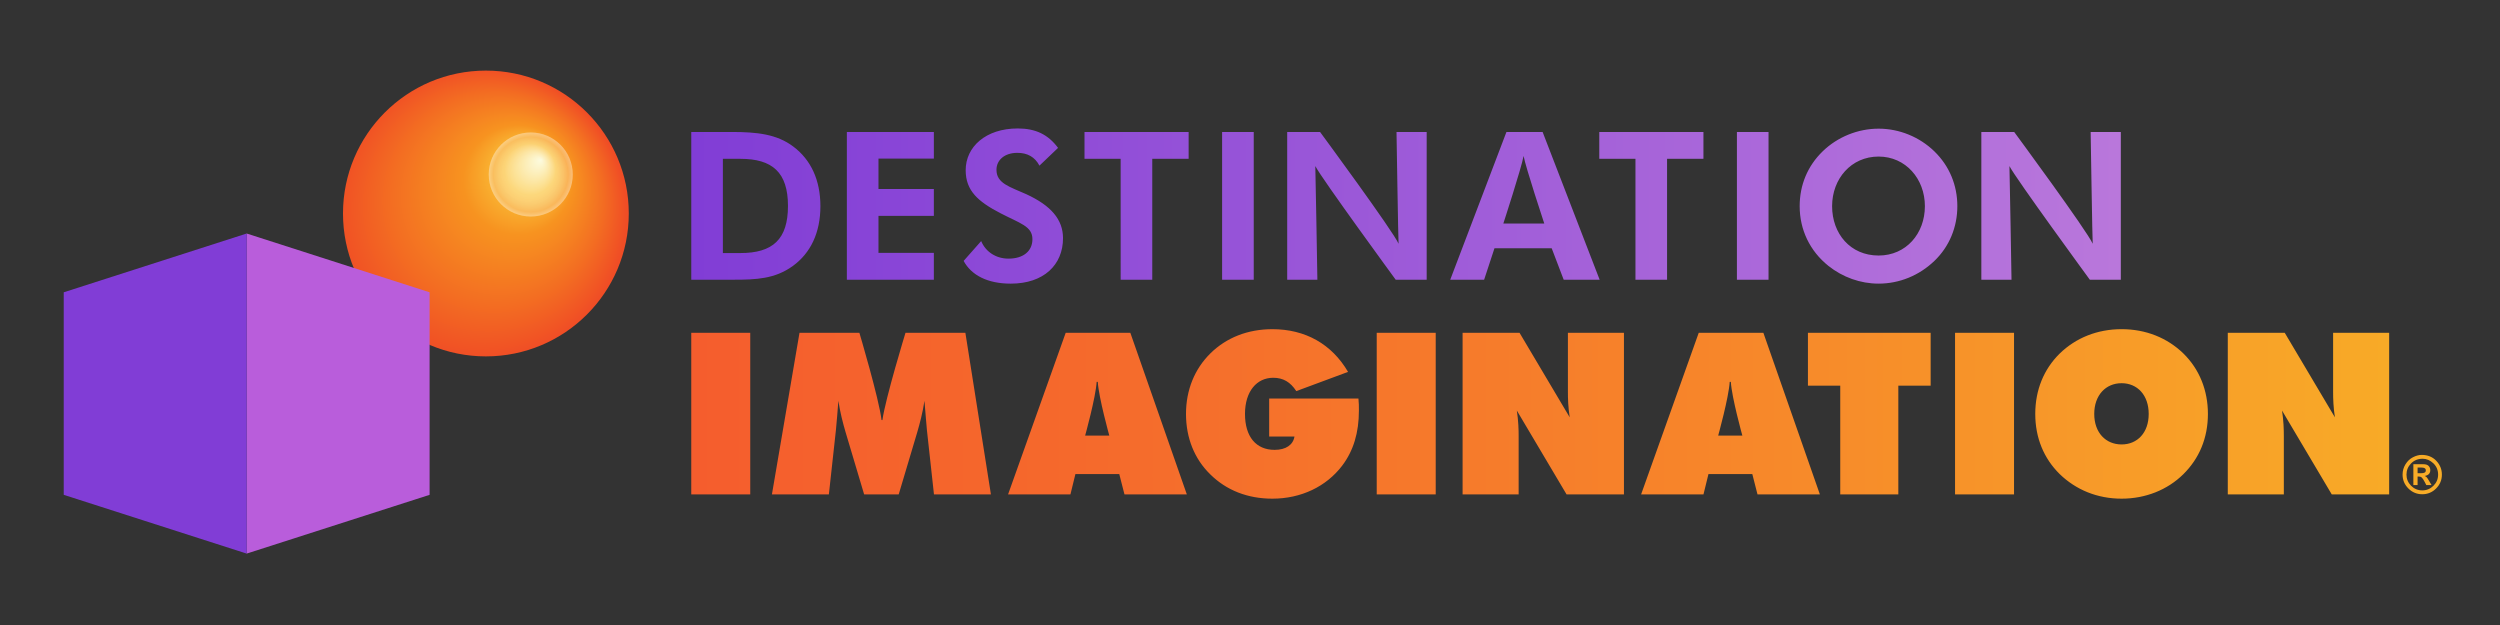 <?xml version="1.0" encoding="UTF-8" standalone="no"?>
<svg
   xmlns:dc="http://purl.org/dc/elements/1.1/"
   xmlns:cc="http://creativecommons.org/ns#"
   xmlns:rdf="http://www.w3.org/1999/02/22-rdf-syntax-ns#"
   xmlns:svg="http://www.w3.org/2000/svg"
   xmlns="http://www.w3.org/2000/svg"
   xml:space="preserve"
   enable-background="new 0 0 720 180"
   viewBox="0 0 720 180"
   y="0px"
   x="0px"
   id="Layer_1"
   version="1.0"><rect x="0" y="0" width="720" height="180" fill="#333333" stroke="none"/><defs
     id="defs97" /><g
     id="g3469"><linearGradient
       y2="119.21"
       x2="199.083"
       y1="119.21"
       x1="703.266"
       gradientUnits="userSpaceOnUse"
       id="SVGID_1_"><stop
         id="stop4"
         style="stop-color:#F8AD27"
         offset="0" /><stop
         id="stop6"
         style="stop-color:#F7882A"
         offset="0.387" /><stop
         id="stop8"
         style="stop-color:#F5692C"
         offset="0.781" /><stop
         id="stop10"
         style="stop-color:#F55D2D"
         offset="1" /></linearGradient><path
       fill="url(#SVGID_1_)"
       d="M199.082,95.847h16.988v46.536h-16.988V95.847z M266.963,123.965  c-0.193-1.887-0.39-4.751-0.716-8.527c-0.52,3.384-1.301,6.377-2.081,9.047l-5.337,17.898h-9.956l-5.34-17.898  c-0.781-2.67-1.563-5.663-2.082-9.047c-0.261,3.188-0.456,6.053-0.717,8.527l-2.019,18.418h-16.399l7.94-46.536h17.249  c0,0,5.662,19.005,6.379,25.125h0.258c0.848-6.187,6.641-25.125,6.641-25.125h17.249l7.355,46.536h-16.403L266.963,123.965z   M306.919,95.847h18.616l16.271,46.536h-17.961l-1.498-5.858h-12.628l-1.433,5.858h-17.961L306.919,95.847z M319.481,125.461  c0,0-3.059-11-3.32-15.491h-0.325c-0.26,4.491-3.32,15.491-3.32,15.491H319.481z M365.521,125.72v-10.935h25.712  c0.131,1.174,0.131,2.343,0.131,3.452c0,6.378-1.564,11.581-4.822,15.88c-4.554,5.987-11.776,9.5-20.108,9.5  c-7.094,0-13.215-2.406-17.836-6.962c-4.62-4.491-7.03-10.545-7.03-17.441c0-6.901,2.476-12.955,7.03-17.446  c4.621-4.555,10.808-6.964,17.836-6.964c9.504,0,17.119,4.294,21.804,12.301l-14.905,5.534c-1.69-2.603-3.776-3.841-6.642-3.841  c-4.746,0-8.134,3.905-8.134,10.416c0,6.57,3.19,10.346,8.529,10.346c3.255,0,5.334-1.432,5.725-3.84H365.521z M396.494,95.847  h16.991v46.536h-16.991V95.847z M421.227,95.847h16.401l14.448,24.343c-0.455-2.931-0.52-5.404-0.52-7.42c0-0.457,0-0.91,0-1.305  V95.847h16.14v46.536h-16.528l-14.321-24.146c0.457,2.991,0.523,5.467,0.523,7.354v16.791h-16.144V95.847z M489.235,95.847h18.615  l16.274,46.536H506.16l-1.498-5.858h-12.624l-1.436,5.858h-17.963L489.235,95.847z M501.799,125.461c0,0-3.062-11-3.317-15.491  h-0.328c-0.26,4.491-3.321,15.491-3.321,15.491H501.799z M529.992,111.074h-9.309V95.847h35.344v15.228h-9.308v31.309h-16.727  V111.074z M563.051,95.847h16.987v46.536h-16.987V95.847z M628.784,136.589c-4.554,4.491-10.869,7.028-17.768,7.028  c-6.962,0-13.147-2.537-17.833-7.093c-4.556-4.491-7.027-10.414-7.027-17.311c0-6.901,2.472-12.889,7.027-17.38  c4.686-4.557,10.871-7.03,17.833-7.03c6.965,0,13.149,2.474,17.834,7.03c4.558,4.491,7.03,10.545,7.03,17.38  C635.881,126.11,633.408,132.033,628.784,136.589z M618.827,119.214c0-5.403-3.253-8.852-7.81-8.852  c-4.554,0-7.876,3.448-7.876,8.852c0,5.401,3.322,8.785,7.876,8.785C615.574,127.999,618.827,124.615,618.827,119.214z   M641.602,95.847h16.403l14.448,24.343c-0.455-2.931-0.519-5.404-0.519-7.42c0-0.457,0-0.91,0-1.305V95.847h16.143v46.536h-16.534  l-14.319-24.146c0.455,2.991,0.52,5.467,0.52,7.354v16.791h-16.142V95.847z M697.456,131.012c1.715,0,3.112,0.568,4.193,1.7  c1.077,1.139,1.616,2.461,1.616,3.97c0,1.556-0.554,2.888-1.663,3.997c-1.107,1.109-2.44,1.663-3.999,1.663  c-1.557,0-2.887-0.557-3.999-1.667c-1.107-1.109-1.661-2.444-1.661-3.993c0-1.075,0.279-2.062,0.837-2.97  c0.56-0.904,1.279-1.58,2.157-2.028C695.812,131.233,696.651,131.012,697.456,131.012z M697.74,132.119  c-1.363,0-2.479,0.451-3.356,1.357c-0.878,0.903-1.319,1.972-1.319,3.206c0,1.254,0.448,2.326,1.334,3.217  c0.895,0.89,1.964,1.332,3.226,1.332c1.247,0,2.313-0.444,3.208-1.335c0.893-0.891,1.341-1.964,1.341-3.214  c0-1.307-0.463-2.393-1.384-3.26C699.866,132.553,698.85,132.119,697.74,132.119z M695.047,139.7v-6.006h2.858  c0.712,0,1.225,0.165,1.542,0.498c0.316,0.332,0.478,0.733,0.478,1.199s-0.134,0.839-0.401,1.12  c-0.272,0.281-0.677,0.47-1.217,0.566c0.24,0.095,0.436,0.224,0.581,0.382c0.148,0.159,0.38,0.507,0.691,1.037l0.712,1.203h-1.512  l-0.506-0.968c-0.298-0.575-0.563-0.97-0.791-1.18c-0.229-0.213-0.523-0.317-0.901-0.317h-0.317v2.465H695.047z M696.264,136.288  h0.989c0.495,0,0.853-0.066,1.066-0.196c0.206-0.127,0.315-0.346,0.315-0.646c0-0.264-0.109-0.464-0.313-0.595  c-0.208-0.133-0.521-0.197-0.942-0.197h-1.115V136.288z"
       id="path12" /></g><g
     id="g3477"><linearGradient
       y2="59.34"
       x2="610.795"
       y1="59.34"
       x1="199.083"
       gradientUnits="userSpaceOnUse"
       id="SVGID_2_"><stop
         id="stop15"
         style="stop-color:#813DD6"
         offset="0" /><stop
         id="stop17"
         style="stop-color:#B977DB"
         offset="1" /></linearGradient><path
       fill="url(#SVGID_2_)"
       d="M199.082,38.007h11.604c7.439,0,13.034,0.654,17.736,4.165c5.117,3.808,7.855,9.7,7.855,17.198  c0,7.618-2.795,13.51-7.975,17.258c-5.117,3.69-10.534,3.928-16.9,3.928c-1.011,0-2.081,0-3.213,0h-9.106V38.007z M213.246,72.88  c9.285,0,13.69-3.928,13.69-13.57c0-9.699-4.525-13.568-13.69-13.568h-5.057V72.88H213.246z M243.894,38.007h25.057v7.676H253v8.749  h15.95v7.736H253v10.652h15.95v7.737h-25.057V38.007z M282.579,69.428c1.309,3.154,4.344,5.059,7.855,5.059  c4.405,0,6.904-2.262,6.904-5.594c0-3.75-3.511-4.522-9.342-7.558c-6.25-3.272-9.881-6.368-9.881-12.32  c0-6.723,5.773-12.021,14.998-12.021c5.118,0,8.748,1.726,11.605,5.596l-5.358,5.118c-1.31-2.501-3.451-3.69-6.368-3.69  c-3.688,0-6.01,2.083-6.01,4.88c0,3.927,3.81,4.879,8.568,7.022c7.145,3.272,10.596,7.318,10.596,12.675  c0,7.678-5.537,13.093-15.057,13.093c-6.608,0-11.308-2.381-13.569-6.546L282.579,69.428z M331.852,80.556h-9.105V45.742h-10.412  v-7.735h29.992v7.735h-10.475V80.556z M351.967,38.007h9.108v42.549h-9.108V38.007z M370.712,38.007h9.466  c0,0,21.119,28.65,22.61,32.195c-0.088-0.21-0.594-32.195-0.594-32.195h8.688v42.549h-8.925c0,0-21.431-29.292-23.149-32.731  c0.049,0.102,0.595,32.731,0.595,32.731h-8.691V38.007z M570.626,38.007h9.462c0,0,21.124,28.65,22.614,32.195  c-0.089-0.21-0.596-32.195-0.596-32.195h8.688v42.549h-8.926c0,0-21.432-29.292-23.15-32.731c0.051,0.102,0.596,32.731,0.596,32.731  h-8.689V38.007z M433.856,38.007h10.414l16.425,42.549h-10.354l-3.452-9.046h-16.485l-2.976,9.046h-9.76L433.856,38.007z   M438.794,44.909c-0.592,3.393-5.832,19.461-5.832,19.461h11.785C444.747,64.37,439.33,48.003,438.794,44.909z M480.115,80.556  h-9.103V45.742h-10.416v-7.735h29.994v7.735h-10.476V80.556z M500.23,38.007h9.107v42.549h-9.107V38.007z M557.107,75.141  c-4.405,4.225-10.116,6.546-16.068,6.546c-5.238,0-10.356-1.845-14.461-5.118c-5.354-4.285-8.272-10.415-8.272-17.199  c0-6.069,2.262-11.545,6.606-15.77c4.281-4.167,10.174-6.545,16.127-6.545c5.952,0,11.781,2.379,16.068,6.545  c4.343,4.225,6.607,9.759,6.607,15.77C563.714,65.442,561.391,71.035,557.107,75.141z M554.369,59.37  c0-7.855-5.534-14.281-13.33-14.281c-7.916,0-13.393,6.426-13.393,14.281c0,7.915,5.238,14.223,13.393,14.223  C548.953,73.593,554.369,67.285,554.369,59.37z"
       id="path19" /></g><g
     id="g3427"><g
       id="g21"><radialGradient
         id="SVGID_3_"
         cx="138.244"
         cy="61.486"
         r="42.116"
         fx="155.771"
         fy="46.037"
         gradientUnits="userSpaceOnUse"><stop
           offset="0"
           style="stop-color:#FAF9DD"
           id="stop24" /><stop
           offset="0.077"
           style="stop-color:#FAE197"
           id="stop26" /><stop
           offset="0.176"
           style="stop-color:#FAC039"
           id="stop28" /><stop
           offset="0.374"
           style="stop-color:#F79320"
           id="stop30" /><stop
           offset="0.718"
           style="stop-color:#F36E22"
           id="stop32" /><stop
           offset="1"
           style="stop-color:#F04D25"
           id="stop34" /></radialGradient><circle
         fill="url(#SVGID_3_)"
         cx="139.935"
         cy="61.486"
         r="41.153"
         id="circle36" /><g
         id="g38"><defs
           id="defs40"><filter
             id="Adobe_OpacityMaskFilter"
             filterUnits="userSpaceOnUse"
             x="140.749"
             y="38.149"
             width="24.21"
             height="24.211"><feFlood
               style="flood-color:white;flood-opacity:1"
               result="back"
               id="feFlood43" /><feBlend
               in="SourceGraphic"
               in2="back"
               mode="normal"
               id="feBlend45" /></filter></defs><mask
           maskUnits="userSpaceOnUse"
           x="140.749"
           y="38.149"
           width="24.21"
           height="24.211"
           id="SVGID_4_"><g
             filter="url(#Adobe_OpacityMaskFilter)"
             id="g48"><defs
               id="defs50" /><mask
               maskUnits="userSpaceOnUse"
               x="140.749"
               y="38.149"
               width="24.21"
               height="24.211"
               id="mask57" /><radialGradient
               id="SVGID_5_"
               cx="152.854"
               cy="50.255"
               r="12.105"
               gradientUnits="userSpaceOnUse"><stop
                 offset="0"
                 style="stop-color:#FFFFFF"
                 id="stop60" /><stop
                 offset="0.759"
                 style="stop-color:#FFFFFF"
                 id="stop62" /><stop
                 offset="0.89"
                 style="stop-color:#FFFFFF"
                 id="stop64" /><stop
                 offset="1"
                 style="stop-color:#000000"
                 id="stop66" /></radialGradient><circle
               mask="url(#SVGID_4_)"
               fill="url(#SVGID_5_)"
               cx="152.854"
               cy="50.254"
               r="12.105"
               id="circle68" /></g></mask><radialGradient
           id="SVGID_6_"
           cx="152.854"
           cy="50.255"
           r="12.105"
           gradientUnits="userSpaceOnUse"><stop
             offset="0"
             style="stop-color:#FFFFE6"
             id="stop71" /><stop
             offset="0.383"
             style="stop-color:#FFFEE4"
             id="stop73" /><stop
             offset="0.55"
             style="stop-color:#FFF9DD"
             id="stop75" /><stop
             offset="0.675"
             style="stop-color:#FEF0D0"
             id="stop77" /><stop
             offset="0.779"
             style="stop-color:#FDE3BE"
             id="stop79" /><stop
             offset="0.869"
             style="stop-color:#FCD3A7"
             id="stop81" /><stop
             offset="0.89"
             style="stop-color:#FCCFA1"
             id="stop83" /><stop
             offset="1"
             style="stop-color:#FFFFFF"
             id="stop85" /></radialGradient><circle
           opacity="0.4"
           fill="url(#SVGID_6_)"
           cx="152.854"
           cy="50.254"
           r="12.105"
           id="circle87" /></g></g><g
       id="g89"><polygon
         fill="#B95DDB"
         points="71.025,67.248 71.025,159.439 123.723,142.512 123.723,84.181  "
         id="polygon91" /><polygon
         fill="#813DD6"
         points="71.053,67.248 71.053,159.439 18.354,142.512 18.354,84.181  "
         id="polygon93" /></g></g></svg>